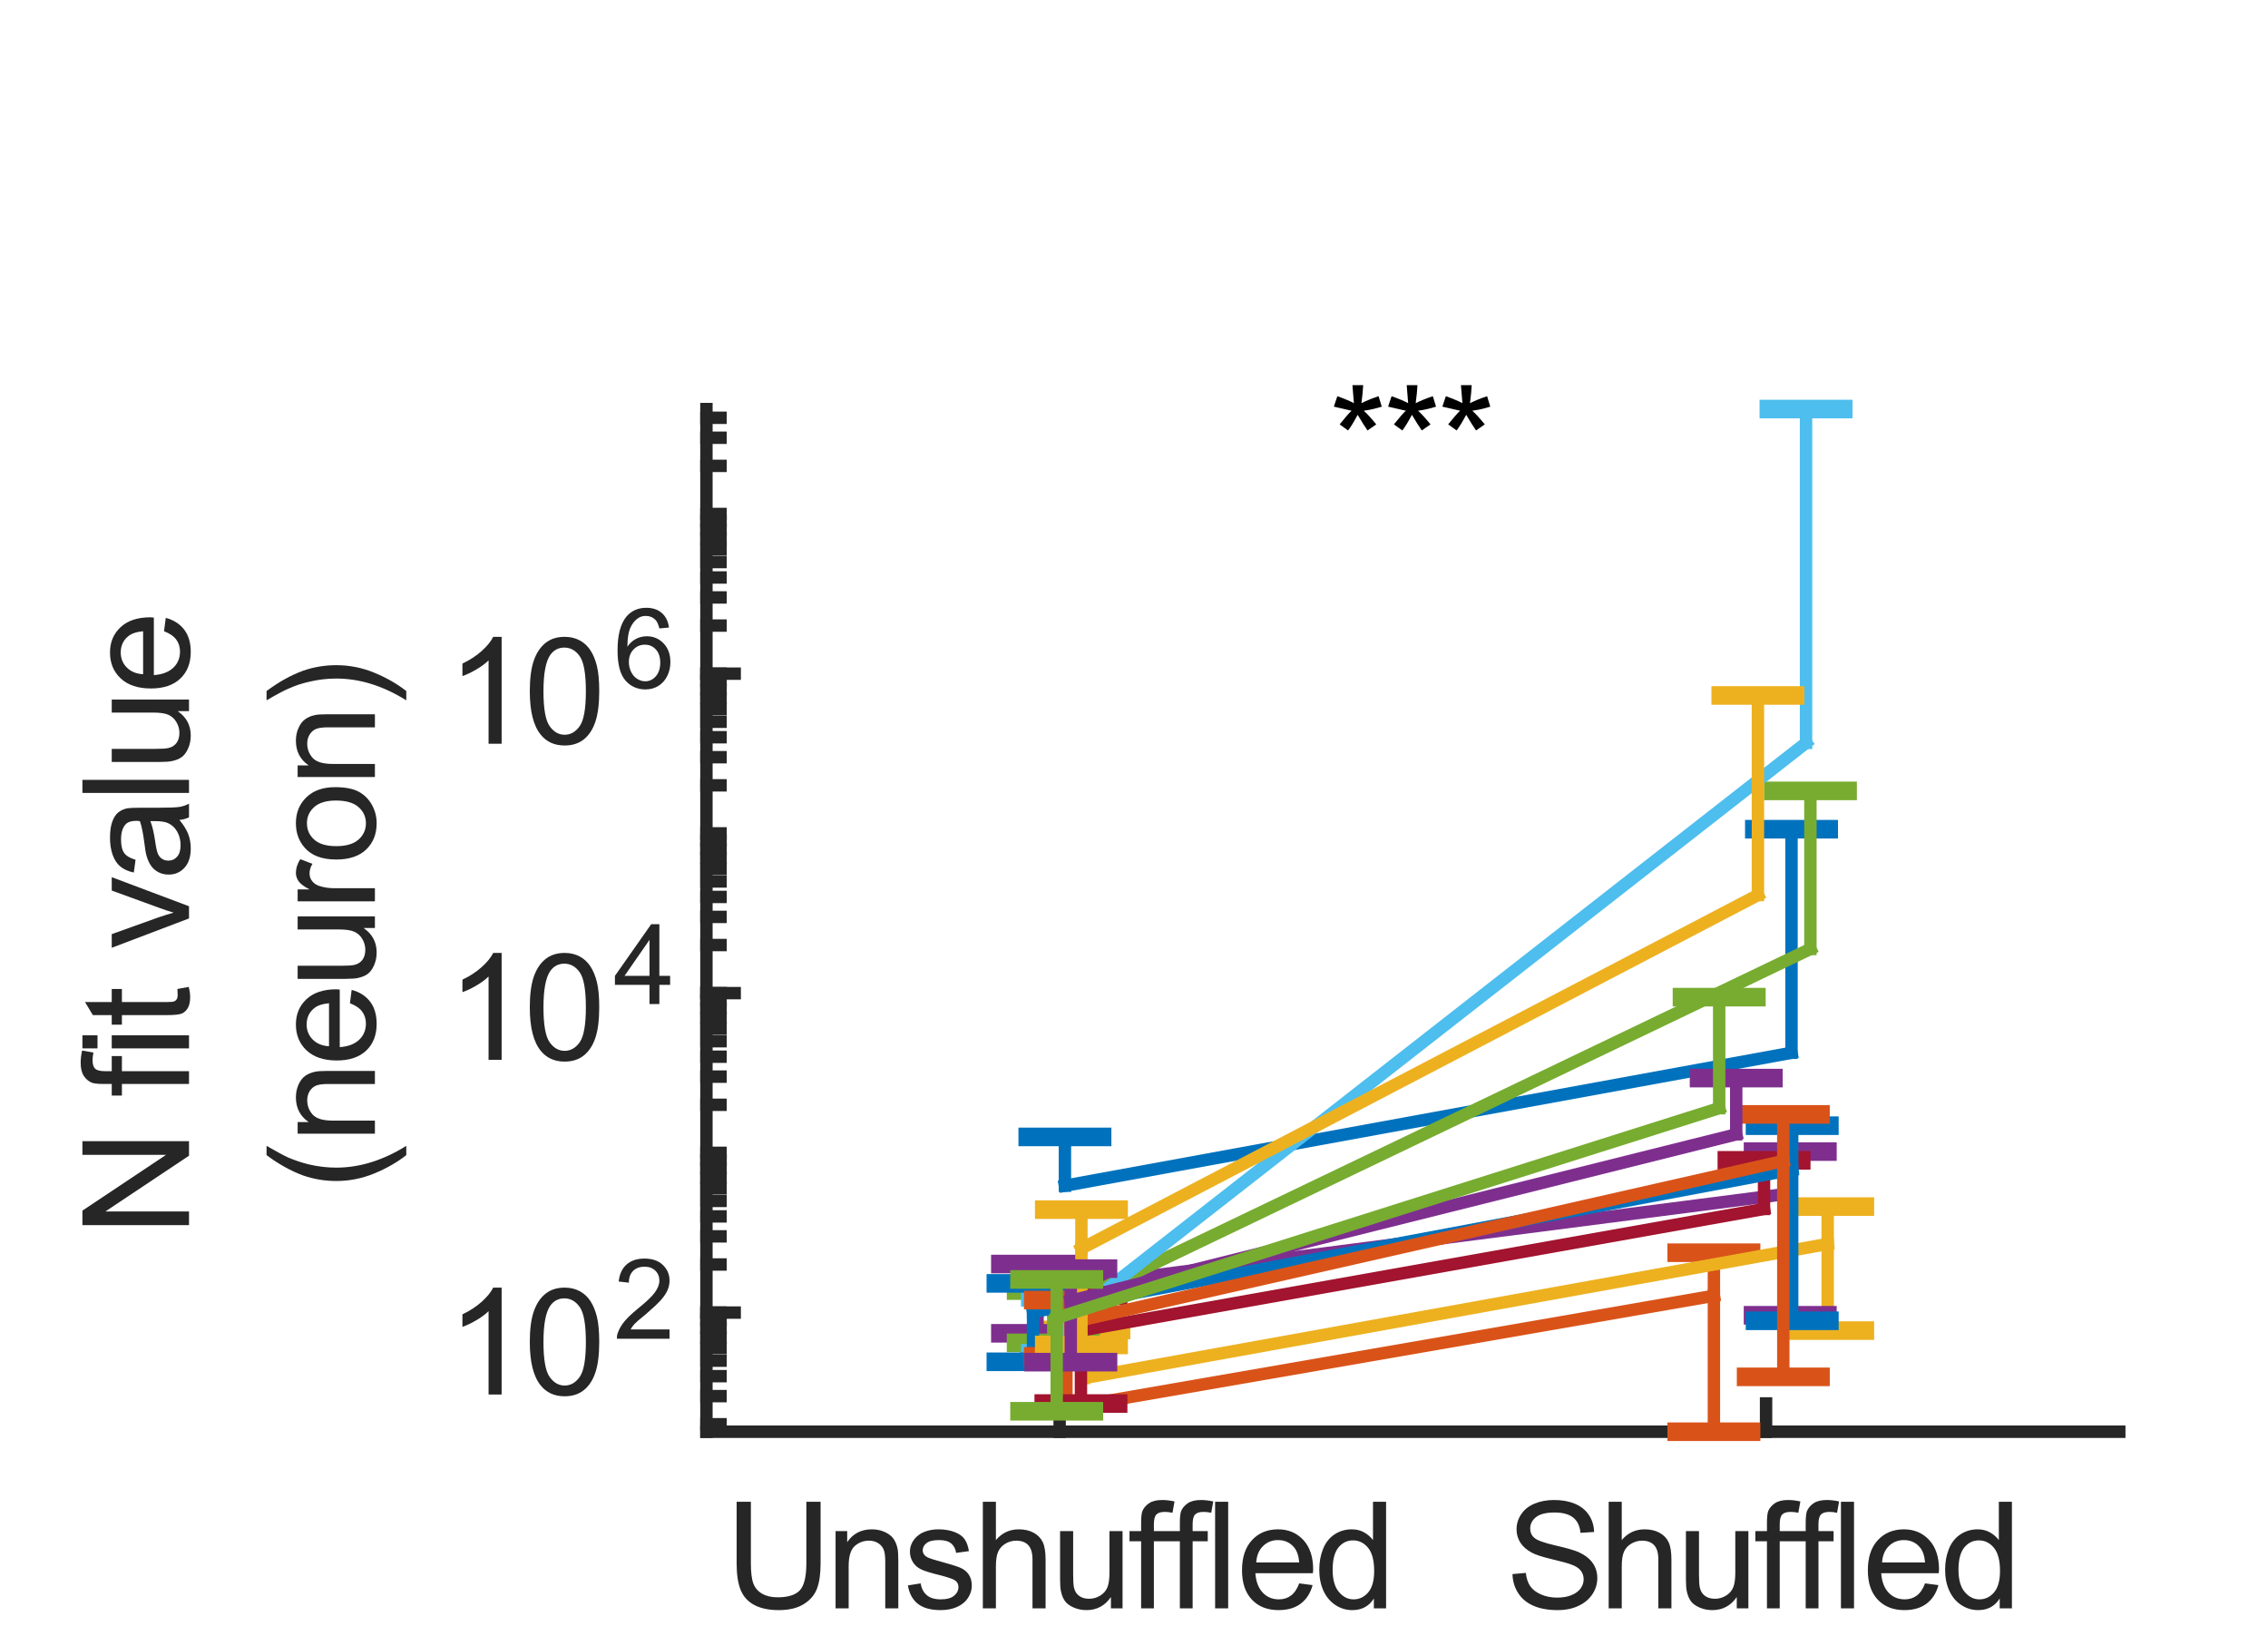 <?xml version="1.0"?>
<!DOCTYPE svg PUBLIC '-//W3C//DTD SVG 1.0//EN'
          'http://www.w3.org/TR/2001/REC-SVG-20010904/DTD/svg10.dtd'>
<svg xmlns:xlink="http://www.w3.org/1999/xlink" style="fill-opacity:1; color-rendering:auto; color-interpolation:auto; text-rendering:auto; stroke:black; stroke-linecap:square; stroke-miterlimit:10; shape-rendering:auto; stroke-opacity:1; fill:black; stroke-dasharray:none; font-weight:normal; stroke-width:1; font-family:'Dialog'; font-style:normal; stroke-linejoin:miter; font-size:12px; stroke-dashoffset:0; image-rendering:auto;" width="122" height="88" xmlns="http://www.w3.org/2000/svg"
><rect width="100%" height="100%" fill="#333333" stroke="none"/><!--Generated by the Batik Graphics2D SVG Generator--><defs id="genericDefs"
  /><g
  ><defs id="defs1"
    ><clipPath clipPathUnits="userSpaceOnUse" id="clipPath1"
      ><path d="M0 0 L122 0 L122 88 L0 88 L0 0 Z"
      /></clipPath
    ></defs
    ><g style="fill:white; stroke:white;"
    ><rect x="0" y="0" width="122" style="clip-path:url(#clipPath1); stroke:none;" height="88"
    /></g
    ><g style="fill:white; text-rendering:optimizeSpeed; color-rendering:optimizeSpeed; image-rendering:optimizeSpeed; shape-rendering:crispEdges; stroke:white; color-interpolation:sRGB;"
    ><rect x="0" width="122" height="88" y="0" style="stroke:none;"
      /><path style="stroke:none;" d="M38 77 L114 77 L114 22 L38 22 Z"
    /></g
    ><g style="fill:rgb(38,38,38); text-rendering:geometricPrecision; image-rendering:optimizeQuality; color-rendering:optimizeQuality; stroke-linejoin:round; stroke:rgb(38,38,38); color-interpolation:linearRGB; stroke-width:0.667;"
    ><line y2="77" style="fill:none;" x1="38" x2="114" y1="77"
      /><line y2="75.48" style="fill:none;" x1="57" x2="57" y1="77"
      /><line y2="75.48" style="fill:none;" x1="95" x2="95" y1="77"
    /></g
    ><g transform="translate(57,78.5)" style="font-size:7.5px; fill:rgb(38,38,38); text-rendering:geometricPrecision; color-rendering:optimizeQuality; image-rendering:optimizeQuality; stroke:rgb(38,38,38); color-interpolation:linearRGB;"
    ><path style="stroke:none;" d="M-13.625 2.266 L-12.859 2.266 L-12.859 5.578 Q-12.859 6.438 -13.055 6.945 Q-13.25 7.453 -13.766 7.773 Q-14.281 8.094 -15.109 8.094 Q-15.906 8.094 -16.422 7.82 Q-16.938 7.547 -17.156 7.016 Q-17.375 6.484 -17.375 5.578 L-17.375 2.266 L-16.609 2.266 L-16.609 5.578 Q-16.609 6.328 -16.469 6.68 Q-16.328 7.031 -15.992 7.219 Q-15.656 7.406 -15.172 7.406 Q-14.328 7.406 -13.977 7.031 Q-13.625 6.656 -13.625 5.578 L-13.625 2.266 ZM-12.053 8 L-12.053 3.844 L-11.428 3.844 L-11.428 4.438 Q-10.959 3.75 -10.099 3.75 Q-9.724 3.75 -9.412 3.891 Q-9.099 4.031 -8.943 4.25 Q-8.787 4.469 -8.724 4.766 Q-8.678 4.953 -8.678 5.453 L-8.678 8 L-9.381 8 L-9.381 5.469 Q-9.381 5.047 -9.467 4.836 Q-9.553 4.625 -9.763 4.492 Q-9.974 4.359 -10.256 4.359 Q-10.693 4.359 -11.021 4.648 Q-11.349 4.938 -11.349 5.734 L-11.349 8 L-12.053 8 ZM-8.163 6.766 L-7.475 6.656 Q-7.413 7.062 -7.147 7.289 Q-6.881 7.516 -6.397 7.516 Q-5.913 7.516 -5.678 7.32 Q-5.444 7.125 -5.444 6.859 Q-5.444 6.609 -5.647 6.484 Q-5.788 6.391 -6.366 6.234 Q-7.147 6.047 -7.444 5.906 Q-7.741 5.766 -7.897 5.508 Q-8.053 5.25 -8.053 4.953 Q-8.053 4.672 -7.92 4.438 Q-7.788 4.203 -7.569 4.047 Q-7.413 3.922 -7.131 3.836 Q-6.85 3.75 -6.522 3.75 Q-6.038 3.75 -5.663 3.891 Q-5.288 4.031 -5.116 4.273 Q-4.944 4.516 -4.881 4.922 L-5.569 5.016 Q-5.616 4.688 -5.835 4.508 Q-6.053 4.328 -6.475 4.328 Q-6.96 4.328 -7.163 4.492 Q-7.366 4.656 -7.366 4.875 Q-7.366 5 -7.288 5.109 Q-7.194 5.234 -7.006 5.297 Q-6.913 5.344 -6.397 5.484 Q-5.647 5.688 -5.35 5.812 Q-5.053 5.938 -4.889 6.18 Q-4.725 6.422 -4.725 6.781 Q-4.725 7.125 -4.928 7.438 Q-5.131 7.75 -5.514 7.922 Q-5.897 8.094 -6.397 8.094 Q-7.194 8.094 -7.623 7.758 Q-8.053 7.422 -8.163 6.766 ZM-4.131 8 L-4.131 2.266 L-3.428 2.266 L-3.428 4.328 Q-2.944 3.75 -2.194 3.75 Q-1.725 3.75 -1.389 3.938 Q-1.053 4.125 -0.905 4.445 Q-0.756 4.766 -0.756 5.375 L-0.756 8 L-1.46 8 L-1.46 5.375 Q-1.46 4.844 -1.686 4.602 Q-1.913 4.359 -2.334 4.359 Q-2.647 4.359 -2.92 4.523 Q-3.194 4.688 -3.311 4.961 Q-3.428 5.234 -3.428 5.734 L-3.428 8 L-4.131 8 ZM2.759 8 L2.759 7.391 Q2.274 8.094 1.446 8.094 Q1.071 8.094 0.751 7.953 Q0.43 7.812 0.282 7.602 Q0.134 7.391 0.071 7.078 Q0.024 6.875 0.024 6.422 L0.024 3.844 L0.727 3.844 L0.727 6.156 Q0.727 6.703 0.774 6.891 Q0.837 7.172 1.048 7.328 Q1.258 7.484 1.587 7.484 Q1.899 7.484 2.173 7.32 Q2.446 7.156 2.563 6.883 Q2.68 6.609 2.68 6.078 L2.68 3.844 L3.384 3.844 L3.384 8 L2.759 8 ZM4.383 8 L4.383 4.391 L3.758 4.391 L3.758 3.844 L4.383 3.844 L4.383 3.406 Q4.383 2.984 4.445 2.781 Q4.555 2.516 4.812 2.344 Q5.07 2.172 5.523 2.172 Q5.82 2.172 6.18 2.25 L6.07 2.859 Q5.852 2.812 5.664 2.812 Q5.336 2.812 5.203 2.953 Q5.07 3.094 5.07 3.469 L5.07 3.844 L5.883 3.844 L5.883 4.391 L5.07 4.391 L5.07 8 L4.383 8 ZM6.467 8 L6.467 4.391 L5.842 4.391 L5.842 3.844 L6.467 3.844 L6.467 3.406 Q6.467 2.984 6.529 2.781 Q6.638 2.516 6.896 2.344 Q7.154 2.172 7.607 2.172 Q7.904 2.172 8.263 2.25 L8.154 2.859 Q7.935 2.812 7.748 2.812 Q7.42 2.812 7.287 2.953 Q7.154 3.094 7.154 3.469 L7.154 3.844 L7.967 3.844 L7.967 4.391 L7.154 4.391 L7.154 8 L6.467 8 ZM8.363 8 L8.363 2.266 L9.066 2.266 L9.066 8 L8.363 8 ZM12.888 6.656 L13.607 6.75 Q13.435 7.391 12.974 7.742 Q12.513 8.094 11.779 8.094 Q10.873 8.094 10.342 7.531 Q9.81 6.969 9.81 5.953 Q9.81 4.906 10.349 4.328 Q10.888 3.75 11.748 3.75 Q12.576 3.75 13.107 4.32 Q13.638 4.891 13.638 5.922 Q13.638 5.984 13.623 6.109 L10.529 6.109 Q10.576 6.781 10.92 7.148 Q11.263 7.516 11.795 7.516 Q12.17 7.516 12.443 7.312 Q12.717 7.109 12.888 6.656 ZM10.576 5.531 L12.888 5.531 Q12.842 5 12.623 4.734 Q12.295 4.328 11.748 4.328 Q11.263 4.328 10.935 4.656 Q10.607 4.984 10.576 5.531 ZM16.903 8 L16.903 7.469 Q16.513 8.094 15.747 8.094 Q15.247 8.094 14.833 7.82 Q14.419 7.547 14.192 7.055 Q13.966 6.562 13.966 5.922 Q13.966 5.312 14.169 4.805 Q14.372 4.297 14.786 4.023 Q15.2 3.75 15.716 3.75 Q16.091 3.75 16.38 3.914 Q16.669 4.078 16.856 4.328 L16.856 2.266 L17.56 2.266 L17.56 8 L16.903 8 ZM14.685 5.922 Q14.685 6.719 15.021 7.117 Q15.356 7.516 15.81 7.516 Q16.278 7.516 16.599 7.141 Q16.919 6.766 16.919 5.984 Q16.919 5.141 16.591 4.742 Q16.263 4.344 15.778 4.344 Q15.31 4.344 14.997 4.727 Q14.685 5.109 14.685 5.922 Z"
    /></g
    ><g transform="translate(95,78.5)" style="font-size:7.5px; fill:rgb(38,38,38); text-rendering:geometricPrecision; color-rendering:optimizeQuality; image-rendering:optimizeQuality; stroke:rgb(38,38,38); color-interpolation:linearRGB;"
    ><path style="stroke:none;" d="M-13.641 6.156 L-12.922 6.094 Q-12.875 6.531 -12.688 6.805 Q-12.5 7.078 -12.109 7.25 Q-11.719 7.422 -11.234 7.422 Q-10.797 7.422 -10.469 7.289 Q-10.141 7.156 -9.977 6.93 Q-9.812 6.703 -9.812 6.438 Q-9.812 6.172 -9.969 5.969 Q-10.125 5.766 -10.484 5.641 Q-10.719 5.547 -11.508 5.359 Q-12.297 5.172 -12.609 5 Q-13.016 4.781 -13.219 4.461 Q-13.422 4.141 -13.422 3.75 Q-13.422 3.312 -13.172 2.938 Q-12.922 2.562 -12.453 2.367 Q-11.984 2.172 -11.406 2.172 Q-10.766 2.172 -10.281 2.375 Q-9.797 2.578 -9.531 2.977 Q-9.266 3.375 -9.25 3.891 L-9.984 3.938 Q-10.031 3.391 -10.375 3.117 Q-10.719 2.844 -11.375 2.844 Q-12.062 2.844 -12.375 3.094 Q-12.688 3.344 -12.688 3.703 Q-12.688 4.016 -12.469 4.203 Q-12.25 4.406 -11.328 4.617 Q-10.406 4.828 -10.062 4.984 Q-9.562 5.219 -9.32 5.57 Q-9.078 5.922 -9.078 6.375 Q-9.078 6.844 -9.344 7.242 Q-9.609 7.641 -10.094 7.867 Q-10.578 8.094 -11.203 8.094 Q-11.969 8.094 -12.5 7.867 Q-13.031 7.641 -13.328 7.188 Q-13.625 6.734 -13.641 6.156 ZM-8.466 8 L-8.466 2.266 L-7.763 2.266 L-7.763 4.328 Q-7.279 3.75 -6.529 3.75 Q-6.06 3.75 -5.724 3.938 Q-5.388 4.125 -5.24 4.445 Q-5.091 4.766 -5.091 5.375 L-5.091 8 L-5.794 8 L-5.794 5.375 Q-5.794 4.844 -6.021 4.602 Q-6.248 4.359 -6.669 4.359 Q-6.982 4.359 -7.255 4.523 Q-7.529 4.688 -7.646 4.961 Q-7.763 5.234 -7.763 5.734 L-7.763 8 L-8.466 8 ZM-1.576 8 L-1.576 7.391 Q-2.061 8.094 -2.889 8.094 Q-3.264 8.094 -3.584 7.953 Q-3.905 7.812 -4.053 7.602 Q-4.201 7.391 -4.264 7.078 Q-4.311 6.875 -4.311 6.422 L-4.311 3.844 L-3.608 3.844 L-3.608 6.156 Q-3.608 6.703 -3.561 6.891 Q-3.498 7.172 -3.287 7.328 Q-3.076 7.484 -2.748 7.484 Q-2.436 7.484 -2.162 7.32 Q-1.889 7.156 -1.772 6.883 Q-1.655 6.609 -1.655 6.078 L-1.655 3.844 L-0.951 3.844 L-0.951 8 L-1.576 8 ZM0.048 8 L0.048 4.391 L-0.577 4.391 L-0.577 3.844 L0.048 3.844 L0.048 3.406 Q0.048 2.984 0.11 2.781 Q0.22 2.516 0.477 2.344 Q0.735 2.172 1.188 2.172 Q1.485 2.172 1.845 2.25 L1.735 2.859 Q1.517 2.812 1.329 2.812 Q1.001 2.812 0.868 2.953 Q0.735 3.094 0.735 3.469 L0.735 3.844 L1.548 3.844 L1.548 4.391 L0.735 4.391 L0.735 8 L0.048 8 ZM2.132 8 L2.132 4.391 L1.507 4.391 L1.507 3.844 L2.132 3.844 L2.132 3.406 Q2.132 2.984 2.194 2.781 Q2.304 2.516 2.561 2.344 Q2.819 2.172 3.272 2.172 Q3.569 2.172 3.929 2.25 L3.819 2.859 Q3.6 2.812 3.413 2.812 Q3.085 2.812 2.952 2.953 Q2.819 3.094 2.819 3.469 L2.819 3.844 L3.632 3.844 L3.632 4.391 L2.819 4.391 L2.819 8 L2.132 8 ZM4.028 8 L4.028 2.266 L4.731 2.266 L4.731 8 L4.028 8 ZM8.553 6.656 L9.272 6.75 Q9.1 7.391 8.639 7.742 Q8.178 8.094 7.444 8.094 Q6.538 8.094 6.007 7.531 Q5.475 6.969 5.475 5.953 Q5.475 4.906 6.014 4.328 Q6.553 3.75 7.413 3.75 Q8.241 3.75 8.772 4.32 Q9.303 4.891 9.303 5.922 Q9.303 5.984 9.288 6.109 L6.194 6.109 Q6.241 6.781 6.585 7.148 Q6.928 7.516 7.46 7.516 Q7.835 7.516 8.108 7.312 Q8.382 7.109 8.553 6.656 ZM6.241 5.531 L8.553 5.531 Q8.507 5 8.288 4.734 Q7.96 4.328 7.413 4.328 Q6.928 4.328 6.6 4.656 Q6.272 4.984 6.241 5.531 ZM12.568 8 L12.568 7.469 Q12.178 8.094 11.412 8.094 Q10.912 8.094 10.498 7.82 Q10.084 7.547 9.857 7.055 Q9.631 6.562 9.631 5.922 Q9.631 5.312 9.834 4.805 Q10.037 4.297 10.451 4.023 Q10.865 3.75 11.381 3.75 Q11.756 3.75 12.045 3.914 Q12.334 4.078 12.521 4.328 L12.521 2.266 L13.225 2.266 L13.225 8 L12.568 8 ZM10.35 5.922 Q10.35 6.719 10.685 7.117 Q11.021 7.516 11.475 7.516 Q11.943 7.516 12.264 7.141 Q12.584 6.766 12.584 5.984 Q12.584 5.141 12.256 4.742 Q11.928 4.344 11.443 4.344 Q10.975 4.344 10.662 4.727 Q10.35 5.109 10.35 5.922 Z"
    /></g
    ><g style="fill:rgb(38,38,38); text-rendering:geometricPrecision; image-rendering:optimizeQuality; color-rendering:optimizeQuality; stroke-linejoin:round; stroke:rgb(38,38,38); color-interpolation:linearRGB; stroke-width:0.667;"
    ><line y2="22" style="fill:none;" x1="38" x2="38" y1="77"
      /><line y2="70.592" style="fill:none;" x1="38" x2="39.52" y1="70.592"
      /><line y2="53.411" style="fill:none;" x1="38" x2="39.52" y1="53.411"
      /><line y2="36.231" style="fill:none;" x1="38" x2="39.52" y1="36.231"
      /><line y2="76.597" style="fill:none;" x1="38" x2="38.76" y1="76.597"
      /><line y2="75.084" style="fill:none;" x1="38" x2="38.76" y1="75.084"
      /><line y2="74.011" style="fill:none;" x1="38" x2="38.76" y1="74.011"
      /><line y2="73.178" style="fill:none;" x1="38" x2="38.76" y1="73.178"
      /><line y2="72.498" style="fill:none;" x1="38" x2="38.76" y1="72.498"
      /><line y2="71.923" style="fill:none;" x1="38" x2="38.76" y1="71.923"
      /><line y2="71.425" style="fill:none;" x1="38" x2="38.76" y1="71.425"
      /><line y2="70.985" style="fill:none;" x1="38" x2="38.76" y1="70.985"
      /><line y2="70.592" style="fill:none;" x1="38" x2="38.76" y1="70.592"
      /><line y2="68.006" style="fill:none;" x1="38" x2="38.76" y1="68.006"
      /><line y2="66.493" style="fill:none;" x1="38" x2="38.76" y1="66.493"
      /><line y2="65.42" style="fill:none;" x1="38" x2="38.76" y1="65.42"
      /><line y2="64.588" style="fill:none;" x1="38" x2="38.76" y1="64.588"
      /><line y2="63.908" style="fill:none;" x1="38" x2="38.76" y1="63.908"
      /><line y2="63.333" style="fill:none;" x1="38" x2="38.76" y1="63.333"
      /><line y2="62.834" style="fill:none;" x1="38" x2="38.76" y1="62.834"
      /><line y2="62.395" style="fill:none;" x1="38" x2="38.76" y1="62.395"
      /><line y2="62.002" style="fill:none;" x1="38" x2="38.76" y1="62.002"
      /><line y2="59.416" style="fill:none;" x1="38" x2="38.76" y1="59.416"
      /><line y2="57.903" style="fill:none;" x1="38" x2="38.76" y1="57.903"
      /><line y2="56.83" style="fill:none;" x1="38" x2="38.76" y1="56.83"
      /><line y2="55.998" style="fill:none;" x1="38" x2="38.76" y1="55.998"
      /><line y2="55.317" style="fill:none;" x1="38" x2="38.76" y1="55.317"
      /><line y2="54.742" style="fill:none;" x1="38" x2="38.76" y1="54.742"
      /><line y2="54.244" style="fill:none;" x1="38" x2="38.76" y1="54.244"
      /><line y2="53.805" style="fill:none;" x1="38" x2="38.76" y1="53.805"
      /><line y2="53.411" style="fill:none;" x1="38" x2="38.76" y1="53.411"
      /><line y2="50.826" style="fill:none;" x1="38" x2="38.76" y1="50.826"
      /><line y2="49.313" style="fill:none;" x1="38" x2="38.76" y1="49.313"
      /><line y2="48.24" style="fill:none;" x1="38" x2="38.76" y1="48.24"
      /><line y2="47.407" style="fill:none;" x1="38" x2="38.76" y1="47.407"
      /><line y2="46.727" style="fill:none;" x1="38" x2="38.76" y1="46.727"
      /><line y2="46.152" style="fill:none;" x1="38" x2="38.76" y1="46.152"
      /><line y2="45.654" style="fill:none;" x1="38" x2="38.76" y1="45.654"
      /><line y2="45.214" style="fill:none;" x1="38" x2="38.76" y1="45.214"
      /><line y2="44.821" style="fill:none;" x1="38" x2="38.76" y1="44.821"
      /><line y2="42.235" style="fill:none;" x1="38" x2="38.76" y1="42.235"
      /><line y2="40.723" style="fill:none;" x1="38" x2="38.76" y1="40.723"
      /><line y2="39.649" style="fill:none;" x1="38" x2="38.76" y1="39.649"
      /><line y2="38.817" style="fill:none;" x1="38" x2="38.76" y1="38.817"
      /><line y2="38.137" style="fill:none;" x1="38" x2="38.76" y1="38.137"
      /><line y2="37.562" style="fill:none;" x1="38" x2="38.76" y1="37.562"
      /><line y2="37.063" style="fill:none;" x1="38" x2="38.76" y1="37.063"
      /><line y2="36.624" style="fill:none;" x1="38" x2="38.76" y1="36.624"
      /><line y2="36.231" style="fill:none;" x1="38" x2="38.76" y1="36.231"
      /><line y2="33.645" style="fill:none;" x1="38" x2="38.76" y1="33.645"
      /><line y2="32.132" style="fill:none;" x1="38" x2="38.76" y1="32.132"
      /><line y2="31.059" style="fill:none;" x1="38" x2="38.76" y1="31.059"
      /><line y2="30.227" style="fill:none;" x1="38" x2="38.76" y1="30.227"
      /><line y2="29.546" style="fill:none;" x1="38" x2="38.76" y1="29.546"
      /><line y2="28.971" style="fill:none;" x1="38" x2="38.76" y1="28.971"
      /><line y2="28.473" style="fill:none;" x1="38" x2="38.76" y1="28.473"
      /><line y2="28.034" style="fill:none;" x1="38" x2="38.76" y1="28.034"
      /><line y2="27.641" style="fill:none;" x1="38" x2="38.76" y1="27.641"
      /><line y2="25.055" style="fill:none;" x1="38" x2="38.76" y1="25.055"
      /><line y2="23.542" style="fill:none;" x1="38" x2="38.76" y1="23.542"
      /><line y2="22.469" style="fill:none;" x1="38" x2="38.76" y1="22.469"
    /></g
    ><g transform="translate(24,75)" style="font-size:7.5px; fill:rgb(38,38,38); text-rendering:geometricPrecision; color-rendering:optimizeQuality; image-rendering:optimizeQuality; stroke:rgb(38,38,38); color-interpolation:linearRGB;"
    ><path style="stroke:none;" d="M2.984 0 L2.281 0 L2.281 -4.484 Q2.031 -4.234 1.617 -3.992 Q1.203 -3.75 0.875 -3.641 L0.875 -4.312 Q1.469 -4.594 1.906 -4.984 Q2.344 -5.375 2.531 -5.75 L2.984 -5.75 L2.984 0 ZM4.499 -2.828 Q4.499 -3.844 4.71 -4.461 Q4.921 -5.078 5.335 -5.414 Q5.749 -5.75 6.374 -5.75 Q6.827 -5.75 7.179 -5.562 Q7.53 -5.375 7.757 -5.031 Q7.984 -4.688 8.109 -4.18 Q8.234 -3.672 8.234 -2.828 Q8.234 -1.812 8.03 -1.195 Q7.827 -0.578 7.413 -0.242 Q6.999 0.094 6.374 0.094 Q5.546 0.094 5.077 -0.5 Q4.499 -1.219 4.499 -2.828 ZM5.234 -2.828 Q5.234 -1.422 5.562 -0.953 Q5.89 -0.484 6.374 -0.484 Q6.859 -0.484 7.187 -0.953 Q7.515 -1.422 7.515 -2.828 Q7.515 -4.234 7.187 -4.703 Q6.859 -5.172 6.359 -5.172 Q5.874 -5.172 5.593 -4.766 Q5.234 -4.234 5.234 -2.828 Z"
    /></g
    ><g transform="translate(33,72)" style="font-size:6px; fill:rgb(38,38,38); text-rendering:geometricPrecision; color-rendering:optimizeQuality; image-rendering:optimizeQuality; stroke:rgb(38,38,38); color-interpolation:linearRGB;"
    ><path style="stroke:none;" d="M3.016 -0.5 L3.016 0 L0.188 0 Q0.172 -0.188 0.25 -0.359 Q0.359 -0.656 0.594 -0.938 Q0.828 -1.219 1.281 -1.594 Q1.984 -2.156 2.227 -2.492 Q2.469 -2.828 2.469 -3.125 Q2.469 -3.453 2.25 -3.664 Q2.031 -3.875 1.672 -3.875 Q1.281 -3.875 1.055 -3.648 Q0.828 -3.422 0.828 -3.016 L0.281 -3.078 Q0.344 -3.672 0.703 -3.992 Q1.062 -4.312 1.672 -4.312 Q2.297 -4.312 2.656 -3.969 Q3.016 -3.625 3.016 -3.125 Q3.016 -2.859 2.906 -2.609 Q2.797 -2.359 2.555 -2.086 Q2.312 -1.812 1.75 -1.328 Q1.266 -0.938 1.133 -0.797 Q1 -0.656 0.922 -0.5 L3.016 -0.5 Z"
    /></g
    ><g transform="translate(24,57)" style="font-size:7.5px; fill:rgb(38,38,38); text-rendering:geometricPrecision; color-rendering:optimizeQuality; image-rendering:optimizeQuality; stroke:rgb(38,38,38); color-interpolation:linearRGB;"
    ><path style="stroke:none;" d="M2.984 0 L2.281 0 L2.281 -4.484 Q2.031 -4.234 1.617 -3.992 Q1.203 -3.75 0.875 -3.641 L0.875 -4.312 Q1.469 -4.594 1.906 -4.984 Q2.344 -5.375 2.531 -5.75 L2.984 -5.75 L2.984 0 ZM4.499 -2.828 Q4.499 -3.844 4.71 -4.461 Q4.921 -5.078 5.335 -5.414 Q5.749 -5.75 6.374 -5.75 Q6.827 -5.75 7.179 -5.562 Q7.53 -5.375 7.757 -5.031 Q7.984 -4.688 8.109 -4.18 Q8.234 -3.672 8.234 -2.828 Q8.234 -1.812 8.03 -1.195 Q7.827 -0.578 7.413 -0.242 Q6.999 0.094 6.374 0.094 Q5.546 0.094 5.077 -0.5 Q4.499 -1.219 4.499 -2.828 ZM5.234 -2.828 Q5.234 -1.422 5.562 -0.953 Q5.89 -0.484 6.374 -0.484 Q6.859 -0.484 7.187 -0.953 Q7.515 -1.422 7.515 -2.828 Q7.515 -4.234 7.187 -4.703 Q6.859 -5.172 6.359 -5.172 Q5.874 -5.172 5.593 -4.766 Q5.234 -4.234 5.234 -2.828 Z"
    /></g
    ><g transform="translate(33,54)" style="font-size:6px; fill:rgb(38,38,38); text-rendering:geometricPrecision; color-rendering:optimizeQuality; image-rendering:optimizeQuality; stroke:rgb(38,38,38); color-interpolation:linearRGB;"
    ><path style="stroke:none;" d="M1.938 0 L1.938 -1.031 L0.078 -1.031 L0.078 -1.516 L2.031 -4.297 L2.469 -4.297 L2.469 -1.516 L3.047 -1.516 L3.047 -1.031 L2.469 -1.031 L2.469 0 L1.938 0 ZM1.938 -1.516 L1.938 -3.453 L0.594 -1.516 L1.938 -1.516 Z"
    /></g
    ><g transform="translate(24,40)" style="font-size:7.5px; fill:rgb(38,38,38); text-rendering:geometricPrecision; color-rendering:optimizeQuality; image-rendering:optimizeQuality; stroke:rgb(38,38,38); color-interpolation:linearRGB;"
    ><path style="stroke:none;" d="M2.984 0 L2.281 0 L2.281 -4.484 Q2.031 -4.234 1.617 -3.992 Q1.203 -3.75 0.875 -3.641 L0.875 -4.312 Q1.469 -4.594 1.906 -4.984 Q2.344 -5.375 2.531 -5.75 L2.984 -5.75 L2.984 0 ZM4.499 -2.828 Q4.499 -3.844 4.71 -4.461 Q4.921 -5.078 5.335 -5.414 Q5.749 -5.75 6.374 -5.75 Q6.827 -5.75 7.179 -5.562 Q7.53 -5.375 7.757 -5.031 Q7.984 -4.688 8.109 -4.18 Q8.234 -3.672 8.234 -2.828 Q8.234 -1.812 8.03 -1.195 Q7.827 -0.578 7.413 -0.242 Q6.999 0.094 6.374 0.094 Q5.546 0.094 5.077 -0.5 Q4.499 -1.219 4.499 -2.828 ZM5.234 -2.828 Q5.234 -1.422 5.562 -0.953 Q5.89 -0.484 6.374 -0.484 Q6.859 -0.484 7.187 -0.953 Q7.515 -1.422 7.515 -2.828 Q7.515 -4.234 7.187 -4.703 Q6.859 -5.172 6.359 -5.172 Q5.874 -5.172 5.593 -4.766 Q5.234 -4.234 5.234 -2.828 Z"
    /></g
    ><g transform="translate(33,37)" style="font-size:6px; fill:rgb(38,38,38); text-rendering:geometricPrecision; color-rendering:optimizeQuality; image-rendering:optimizeQuality; stroke:rgb(38,38,38); color-interpolation:linearRGB;"
    ><path style="stroke:none;" d="M2.984 -3.25 L2.469 -3.203 Q2.391 -3.516 2.266 -3.656 Q2.047 -3.875 1.734 -3.875 Q1.484 -3.875 1.297 -3.734 Q1.047 -3.562 0.898 -3.211 Q0.75 -2.859 0.75 -2.219 Q0.938 -2.5 1.211 -2.641 Q1.484 -2.781 1.797 -2.781 Q2.328 -2.781 2.695 -2.398 Q3.062 -2.016 3.062 -1.391 Q3.062 -0.984 2.891 -0.641 Q2.719 -0.297 2.414 -0.109 Q2.109 0.078 1.719 0.078 Q1.062 0.078 0.641 -0.406 Q0.219 -0.891 0.219 -2.016 Q0.219 -3.25 0.688 -3.828 Q1.094 -4.312 1.766 -4.312 Q2.281 -4.312 2.602 -4.031 Q2.922 -3.75 2.984 -3.25 ZM0.828 -1.391 Q0.828 -1.125 0.945 -0.875 Q1.062 -0.625 1.273 -0.492 Q1.484 -0.359 1.703 -0.359 Q2.047 -0.359 2.281 -0.633 Q2.516 -0.906 2.516 -1.359 Q2.516 -1.812 2.281 -2.07 Q2.047 -2.328 1.688 -2.328 Q1.328 -2.328 1.078 -2.07 Q0.828 -1.812 0.828 -1.391 Z"
    /></g
    ><g transform="translate(22.167,49.5) rotate(-90)" style="font-size:7.5px; fill:rgb(38,38,38); text-rendering:geometricPrecision; color-rendering:optimizeQuality; image-rendering:optimizeQuality; stroke:rgb(38,38,38); color-interpolation:linearRGB;"
    ><path style="stroke:none;" d="M-16.391 -12 L-16.391 -17.734 L-15.609 -17.734 L-12.609 -13.234 L-12.609 -17.734 L-11.875 -17.734 L-11.875 -12 L-12.656 -12 L-15.656 -16.5 L-15.656 -12 L-16.391 -12 ZM-8.797 -12 L-8.797 -15.609 L-9.422 -15.609 L-9.422 -16.156 L-8.797 -16.156 L-8.797 -16.594 Q-8.797 -17.016 -8.734 -17.219 Q-8.625 -17.484 -8.367 -17.656 Q-8.109 -17.828 -7.656 -17.828 Q-7.359 -17.828 -7 -17.75 L-7.109 -17.141 Q-7.328 -17.188 -7.516 -17.188 Q-7.844 -17.188 -7.977 -17.047 Q-8.109 -16.906 -8.109 -16.531 L-8.109 -16.156 L-7.297 -16.156 L-7.297 -15.609 L-8.109 -15.609 L-8.109 -12 L-8.797 -12 ZM-6.885 -16.922 L-6.885 -17.734 L-6.182 -17.734 L-6.182 -16.922 L-6.885 -16.922 ZM-6.885 -12 L-6.885 -16.156 L-6.182 -16.156 L-6.182 -12 L-6.885 -12 ZM-3.688 -12.625 L-3.578 -12.016 Q-3.875 -11.938 -4.109 -11.938 Q-4.5 -11.938 -4.711 -12.062 Q-4.922 -12.188 -5.008 -12.383 Q-5.094 -12.578 -5.094 -13.219 L-5.094 -15.609 L-5.609 -15.609 L-5.609 -16.156 L-5.094 -16.156 L-5.094 -17.172 L-4.391 -17.594 L-4.391 -16.156 L-3.688 -16.156 L-3.688 -15.609 L-4.391 -15.609 L-4.391 -13.172 Q-4.391 -12.875 -4.352 -12.789 Q-4.312 -12.703 -4.234 -12.656 Q-4.156 -12.609 -4 -12.609 Q-3.875 -12.609 -3.688 -12.625 ZM0.105 -12 L-1.473 -16.156 L-0.739 -16.156 L0.152 -13.672 Q0.292 -13.266 0.417 -12.828 Q0.511 -13.156 0.683 -13.625 L1.605 -16.156 L2.324 -16.156 L0.761 -12 L0.105 -12 ZM5.402 -12.516 Q5.011 -12.188 4.652 -12.047 Q4.293 -11.906 3.871 -11.906 Q3.199 -11.906 2.832 -12.242 Q2.464 -12.578 2.464 -13.094 Q2.464 -13.406 2.597 -13.656 Q2.73 -13.906 2.957 -14.055 Q3.183 -14.203 3.464 -14.281 Q3.667 -14.344 4.089 -14.391 Q4.949 -14.5 5.339 -14.641 Q5.355 -14.781 5.355 -14.812 Q5.355 -15.25 5.152 -15.422 Q4.886 -15.656 4.355 -15.656 Q3.855 -15.656 3.621 -15.484 Q3.386 -15.312 3.261 -14.875 L2.574 -14.969 Q2.667 -15.406 2.886 -15.68 Q3.105 -15.953 3.511 -16.102 Q3.917 -16.25 4.449 -16.25 Q4.98 -16.25 5.316 -16.125 Q5.652 -16 5.808 -15.805 Q5.964 -15.609 6.027 -15.328 Q6.058 -15.141 6.058 -14.672 L6.058 -13.734 Q6.058 -12.766 6.105 -12.5 Q6.152 -12.234 6.277 -12 L5.543 -12 Q5.433 -12.219 5.402 -12.516 ZM5.339 -14.078 Q4.964 -13.922 4.199 -13.812 Q3.761 -13.75 3.582 -13.672 Q3.402 -13.594 3.308 -13.445 Q3.214 -13.297 3.214 -13.109 Q3.214 -12.828 3.425 -12.641 Q3.636 -12.453 4.043 -12.453 Q4.449 -12.453 4.769 -12.633 Q5.089 -12.812 5.23 -13.125 Q5.339 -13.359 5.339 -13.828 L5.339 -14.078 ZM6.854 -12 L6.854 -17.734 L7.557 -17.734 L7.557 -12 L6.854 -12 ZM11.255 -12 L11.255 -12.609 Q10.771 -11.906 9.942 -11.906 Q9.567 -11.906 9.247 -12.047 Q8.927 -12.188 8.778 -12.398 Q8.63 -12.609 8.567 -12.922 Q8.521 -13.125 8.521 -13.578 L8.521 -16.156 L9.224 -16.156 L9.224 -13.844 Q9.224 -13.297 9.271 -13.109 Q9.333 -12.828 9.544 -12.672 Q9.755 -12.516 10.083 -12.516 Q10.396 -12.516 10.669 -12.68 Q10.942 -12.844 11.06 -13.117 Q11.177 -13.391 11.177 -13.922 L11.177 -16.156 L11.88 -16.156 L11.88 -12 L11.255 -12 ZM15.551 -13.344 L16.27 -13.25 Q16.098 -12.609 15.637 -12.258 Q15.176 -11.906 14.442 -11.906 Q13.535 -11.906 13.004 -12.469 Q12.473 -13.031 12.473 -14.047 Q12.473 -15.094 13.012 -15.672 Q13.551 -16.25 14.41 -16.25 Q15.239 -16.25 15.77 -15.68 Q16.301 -15.109 16.301 -14.078 Q16.301 -14.016 16.285 -13.891 L13.192 -13.891 Q13.239 -13.219 13.582 -12.852 Q13.926 -12.484 14.457 -12.484 Q14.832 -12.484 15.106 -12.688 Q15.379 -12.891 15.551 -13.344 ZM13.239 -14.469 L15.551 -14.469 Q15.504 -15 15.285 -15.266 Q14.957 -15.672 14.41 -15.672 Q13.926 -15.672 13.598 -15.344 Q13.27 -15.016 13.239 -14.469 Z"
      /><path style="stroke:none;" d="M-12.625 -0.312 Q-13.203 -1.047 -13.609 -2.031 Q-14.016 -3.016 -14.016 -4.078 Q-14.016 -5 -13.719 -5.859 Q-13.359 -6.844 -12.625 -7.828 L-12.125 -7.828 Q-12.594 -7.016 -12.75 -6.672 Q-12.984 -6.125 -13.125 -5.547 Q-13.297 -4.812 -13.297 -4.078 Q-13.297 -2.188 -12.125 -0.312 L-12.625 -0.312 ZM-11.471 -2 L-11.471 -6.156 L-10.846 -6.156 L-10.846 -5.562 Q-10.377 -6.25 -9.518 -6.25 Q-9.143 -6.25 -8.831 -6.109 Q-8.518 -5.969 -8.362 -5.75 Q-8.206 -5.531 -8.143 -5.234 Q-8.096 -5.047 -8.096 -4.547 L-8.096 -2 L-8.799 -2 L-8.799 -4.531 Q-8.799 -4.953 -8.885 -5.164 Q-8.971 -5.375 -9.182 -5.508 Q-9.393 -5.641 -9.674 -5.641 Q-10.112 -5.641 -10.44 -5.352 Q-10.768 -5.062 -10.768 -4.266 L-10.768 -2 L-11.471 -2 ZM-4.456 -3.344 L-3.737 -3.25 Q-3.909 -2.609 -4.37 -2.258 Q-4.831 -1.906 -5.566 -1.906 Q-6.472 -1.906 -7.003 -2.469 Q-7.534 -3.031 -7.534 -4.047 Q-7.534 -5.094 -6.995 -5.672 Q-6.456 -6.25 -5.597 -6.25 Q-4.769 -6.25 -4.237 -5.68 Q-3.706 -5.109 -3.706 -4.078 Q-3.706 -4.016 -3.722 -3.891 L-6.816 -3.891 Q-6.769 -3.219 -6.425 -2.852 Q-6.081 -2.484 -5.55 -2.484 Q-5.175 -2.484 -4.902 -2.688 Q-4.628 -2.891 -4.456 -3.344 ZM-6.769 -4.469 L-4.456 -4.469 Q-4.503 -5 -4.722 -5.266 Q-5.05 -5.672 -5.597 -5.672 Q-6.081 -5.672 -6.409 -5.344 Q-6.737 -5.016 -6.769 -4.469 ZM-0.41 -2 L-0.41 -2.609 Q-0.894 -1.906 -1.723 -1.906 Q-2.098 -1.906 -2.418 -2.047 Q-2.738 -2.188 -2.887 -2.398 Q-3.035 -2.609 -3.098 -2.922 Q-3.144 -3.125 -3.144 -3.578 L-3.144 -6.156 L-2.441 -6.156 L-2.441 -3.844 Q-2.441 -3.297 -2.394 -3.109 Q-2.332 -2.828 -2.121 -2.672 Q-1.91 -2.516 -1.582 -2.516 Q-1.27 -2.516 -0.996 -2.68 Q-0.723 -2.844 -0.606 -3.117 Q-0.488 -3.391 -0.488 -3.922 L-0.488 -6.156 L0.215 -6.156 L0.215 -2 L-0.41 -2 ZM1.027 -2 L1.027 -6.156 L1.667 -6.156 L1.667 -5.516 Q1.902 -5.969 2.112 -6.109 Q2.324 -6.25 2.558 -6.25 Q2.917 -6.25 3.292 -6.016 L3.042 -5.359 Q2.792 -5.516 2.527 -5.516 Q2.292 -5.516 2.112 -5.375 Q1.933 -5.234 1.855 -5 Q1.73 -4.625 1.73 -4.172 L1.73 -2 L1.027 -2 ZM3.274 -4.078 Q3.274 -5.234 3.915 -5.781 Q4.446 -6.25 5.227 -6.25 Q6.071 -6.25 6.618 -5.688 Q7.165 -5.125 7.165 -4.141 Q7.165 -3.328 6.923 -2.875 Q6.68 -2.422 6.22 -2.164 Q5.758 -1.906 5.227 -1.906 Q4.352 -1.906 3.813 -2.469 Q3.274 -3.031 3.274 -4.078 ZM3.993 -4.078 Q3.993 -3.281 4.345 -2.883 Q4.696 -2.484 5.227 -2.484 Q5.743 -2.484 6.095 -2.883 Q6.446 -3.281 6.446 -4.094 Q6.446 -4.875 6.095 -5.266 Q5.743 -5.656 5.227 -5.656 Q4.696 -5.656 4.345 -5.266 Q3.993 -4.875 3.993 -4.078 ZM7.711 -2 L7.711 -6.156 L8.336 -6.156 L8.336 -5.562 Q8.805 -6.25 9.664 -6.25 Q10.039 -6.25 10.352 -6.109 Q10.664 -5.969 10.82 -5.75 Q10.977 -5.531 11.039 -5.234 Q11.086 -5.047 11.086 -4.547 L11.086 -2 L10.383 -2 L10.383 -4.531 Q10.383 -4.953 10.297 -5.164 Q10.211 -5.375 10 -5.508 Q9.789 -5.641 9.508 -5.641 Q9.07 -5.641 8.742 -5.352 Q8.414 -5.062 8.414 -4.266 L8.414 -2 L7.711 -2 ZM12.335 -0.312 L11.835 -0.312 Q13.007 -2.188 13.007 -4.078 Q13.007 -4.812 12.835 -5.531 Q12.71 -6.109 12.46 -6.656 Q12.32 -7 11.835 -7.828 L12.335 -7.828 Q13.07 -6.844 13.429 -5.859 Q13.726 -5 13.726 -4.078 Q13.726 -3.016 13.32 -2.031 Q12.913 -1.047 12.335 -0.312 Z"
    /></g
    ><g style="stroke-linecap:butt; fill:rgb(0,114,189); text-rendering:geometricPrecision; image-rendering:optimizeQuality; color-rendering:optimizeQuality; stroke-linejoin:round; stroke:rgb(0,114,189); color-interpolation:linearRGB; stroke-width:0.667;"
    ><line y2="61.145" style="fill:none;" x1="57.284" x2="57.284" y1="63.769"
      /><line y2="44.596" style="fill:none;" x1="96.369" x2="96.369" y1="56.62"
      /><line y2="56.62" style="fill:none;" x1="57.284" x2="96.369" y1="63.769"
    /></g
    ><g transform="translate(57.284,61.145)" style="fill:rgb(0,114,189); text-rendering:geometricPrecision; color-rendering:optimizeQuality; image-rendering:optimizeQuality; color-interpolation:linearRGB; stroke:rgb(0,114,189);"
    ><path style="stroke:none;" d="M-2 0 L2 0"
    /></g
    ><g transform="translate(57.284,61.145)" style="stroke-linecap:butt; fill:rgb(0,114,189); text-rendering:geometricPrecision; color-rendering:optimizeQuality; image-rendering:optimizeQuality; color-interpolation:linearRGB; stroke:rgb(0,114,189);"
    ><path style="fill:none;" d="M-2 0 L2 0"
    /></g
    ><g transform="translate(96.369,44.596)" style="fill:rgb(0,114,189); text-rendering:geometricPrecision; color-rendering:optimizeQuality; image-rendering:optimizeQuality; color-interpolation:linearRGB; stroke:rgb(0,114,189);"
    ><path style="stroke:none;" d="M-2 0 L2 0"
    /></g
    ><g transform="translate(96.369,44.596)" style="stroke-linecap:butt; fill:rgb(0,114,189); text-rendering:geometricPrecision; color-rendering:optimizeQuality; image-rendering:optimizeQuality; color-interpolation:linearRGB; stroke:rgb(0,114,189);"
    ><path style="fill:none;" d="M-2 0 L2 0"
    /></g
    ><g style="stroke-linecap:butt; fill:rgb(217,83,25); text-rendering:geometricPrecision; image-rendering:optimizeQuality; color-rendering:optimizeQuality; stroke-linejoin:round; stroke:rgb(217,83,25); color-interpolation:linearRGB; stroke-width:0.667;"
    ><line y2="77" style="fill:none;" x1="92.194" x2="92.194" y1="69.687"
      /><line y2="72.381" style="fill:none;" x1="57.366" x2="57.366" y1="75.728"
      /><line y2="67.373" style="fill:none;" x1="92.194" x2="92.194" y1="69.687"
      /><line y2="69.687" style="fill:none;" x1="57.366" x2="92.194" y1="75.728"
    /></g
    ><g transform="translate(92.194,77)" style="fill:rgb(217,83,25); text-rendering:geometricPrecision; color-rendering:optimizeQuality; image-rendering:optimizeQuality; color-interpolation:linearRGB; stroke:rgb(217,83,25);"
    ><path style="stroke:none;" d="M-2 0 L2 0"
    /></g
    ><g transform="translate(92.194,77)" style="stroke-linecap:butt; fill:rgb(217,83,25); text-rendering:geometricPrecision; color-rendering:optimizeQuality; image-rendering:optimizeQuality; color-interpolation:linearRGB; stroke:rgb(217,83,25);"
    ><path style="fill:none;" d="M-2 0 L2 0"
    /></g
    ><g transform="translate(57.366,72.381)" style="fill:rgb(217,83,25); text-rendering:geometricPrecision; color-rendering:optimizeQuality; image-rendering:optimizeQuality; color-interpolation:linearRGB; stroke:rgb(217,83,25);"
    ><path style="stroke:none;" d="M-2 0 L2 0"
    /></g
    ><g transform="translate(57.366,72.381)" style="stroke-linecap:butt; fill:rgb(217,83,25); text-rendering:geometricPrecision; color-rendering:optimizeQuality; image-rendering:optimizeQuality; color-interpolation:linearRGB; stroke:rgb(217,83,25);"
    ><path style="fill:none;" d="M-2 0 L2 0"
    /></g
    ><g transform="translate(92.194,67.373)" style="fill:rgb(217,83,25); text-rendering:geometricPrecision; color-rendering:optimizeQuality; image-rendering:optimizeQuality; color-interpolation:linearRGB; stroke:rgb(217,83,25);"
    ><path style="stroke:none;" d="M-2 0 L2 0"
    /></g
    ><g transform="translate(92.194,67.373)" style="stroke-linecap:butt; fill:rgb(217,83,25); text-rendering:geometricPrecision; color-rendering:optimizeQuality; image-rendering:optimizeQuality; color-interpolation:linearRGB; stroke:rgb(217,83,25);"
    ><path style="fill:none;" d="M-2 0 L2 0"
    /></g
    ><g style="stroke-linecap:butt; fill:rgb(237,177,32); text-rendering:geometricPrecision; image-rendering:optimizeQuality; color-rendering:optimizeQuality; stroke-linejoin:round; stroke:rgb(237,177,32); color-interpolation:linearRGB; stroke-width:0.667;"
    ><line y2="71.562" style="fill:none;" x1="98.314" x2="98.314" y1="66.9"
      /><line y2="71.526" style="fill:none;" x1="58.303" x2="58.303" y1="74.117"
      /><line y2="64.891" style="fill:none;" x1="98.314" x2="98.314" y1="66.9"
      /><line y2="66.9" style="fill:none;" x1="58.303" x2="98.314" y1="74.117"
    /></g
    ><g transform="translate(98.314,71.562)" style="fill:rgb(237,177,32); text-rendering:geometricPrecision; color-rendering:optimizeQuality; image-rendering:optimizeQuality; color-interpolation:linearRGB; stroke:rgb(237,177,32);"
    ><path style="stroke:none;" d="M-2 0 L2 0"
    /></g
    ><g transform="translate(98.314,71.562)" style="stroke-linecap:butt; fill:rgb(237,177,32); text-rendering:geometricPrecision; color-rendering:optimizeQuality; image-rendering:optimizeQuality; color-interpolation:linearRGB; stroke:rgb(237,177,32);"
    ><path style="fill:none;" d="M-2 0 L2 0"
    /></g
    ><g transform="translate(58.303,71.526)" style="fill:rgb(237,177,32); text-rendering:geometricPrecision; color-rendering:optimizeQuality; image-rendering:optimizeQuality; color-interpolation:linearRGB; stroke:rgb(237,177,32);"
    ><path style="stroke:none;" d="M-2 0 L2 0"
    /></g
    ><g transform="translate(58.303,71.526)" style="stroke-linecap:butt; fill:rgb(237,177,32); text-rendering:geometricPrecision; color-rendering:optimizeQuality; image-rendering:optimizeQuality; color-interpolation:linearRGB; stroke:rgb(237,177,32);"
    ><path style="fill:none;" d="M-2 0 L2 0"
    /></g
    ><g transform="translate(98.314,64.891)" style="fill:rgb(237,177,32); text-rendering:geometricPrecision; color-rendering:optimizeQuality; image-rendering:optimizeQuality; color-interpolation:linearRGB; stroke:rgb(237,177,32);"
    ><path style="stroke:none;" d="M-2 0 L2 0"
    /></g
    ><g transform="translate(98.314,64.891)" style="stroke-linecap:butt; fill:rgb(237,177,32); text-rendering:geometricPrecision; color-rendering:optimizeQuality; image-rendering:optimizeQuality; color-interpolation:linearRGB; stroke:rgb(237,177,32);"
    ><path style="fill:none;" d="M-2 0 L2 0"
    /></g
    ><g style="stroke-linecap:butt; fill:rgb(126,47,142); text-rendering:geometricPrecision; image-rendering:optimizeQuality; color-rendering:optimizeQuality; stroke-linejoin:round; stroke:rgb(126,47,142); color-interpolation:linearRGB; stroke-width:0.667;"
    ><line y2="71.707" style="fill:none;" x1="55.812" x2="55.812" y1="69.397"
      /><line y2="70.737" style="fill:none;" x1="96.3" x2="96.3" y1="64.183"
      /><line y2="67.981" style="fill:none;" x1="55.812" x2="55.812" y1="69.397"
      /><line y2="61.934" style="fill:none;" x1="96.3" x2="96.3" y1="64.183"
      /><line y2="64.183" style="fill:none;" x1="55.812" x2="96.3" y1="69.397"
    /></g
    ><g transform="translate(55.812,71.707)" style="fill:rgb(126,47,142); text-rendering:geometricPrecision; color-rendering:optimizeQuality; image-rendering:optimizeQuality; color-interpolation:linearRGB; stroke:rgb(126,47,142);"
    ><path style="stroke:none;" d="M-2 0 L2 0"
    /></g
    ><g transform="translate(55.812,71.707)" style="stroke-linecap:butt; fill:rgb(126,47,142); text-rendering:geometricPrecision; color-rendering:optimizeQuality; image-rendering:optimizeQuality; color-interpolation:linearRGB; stroke:rgb(126,47,142);"
    ><path style="fill:none;" d="M-2 0 L2 0"
    /></g
    ><g transform="translate(96.3,70.737)" style="fill:rgb(126,47,142); text-rendering:geometricPrecision; color-rendering:optimizeQuality; image-rendering:optimizeQuality; color-interpolation:linearRGB; stroke:rgb(126,47,142);"
    ><path style="stroke:none;" d="M-2 0 L2 0"
    /></g
    ><g transform="translate(96.3,70.737)" style="stroke-linecap:butt; fill:rgb(126,47,142); text-rendering:geometricPrecision; color-rendering:optimizeQuality; image-rendering:optimizeQuality; color-interpolation:linearRGB; stroke:rgb(126,47,142);"
    ><path style="fill:none;" d="M-2 0 L2 0"
    /></g
    ><g transform="translate(55.812,67.981)" style="fill:rgb(126,47,142); text-rendering:geometricPrecision; color-rendering:optimizeQuality; image-rendering:optimizeQuality; color-interpolation:linearRGB; stroke:rgb(126,47,142);"
    ><path style="stroke:none;" d="M-2 0 L2 0"
    /></g
    ><g transform="translate(55.812,67.981)" style="stroke-linecap:butt; fill:rgb(126,47,142); text-rendering:geometricPrecision; color-rendering:optimizeQuality; image-rendering:optimizeQuality; color-interpolation:linearRGB; stroke:rgb(126,47,142);"
    ><path style="fill:none;" d="M-2 0 L2 0"
    /></g
    ><g transform="translate(96.3,61.934)" style="fill:rgb(126,47,142); text-rendering:geometricPrecision; color-rendering:optimizeQuality; image-rendering:optimizeQuality; color-interpolation:linearRGB; stroke:rgb(126,47,142);"
    ><path style="stroke:none;" d="M-2 0 L2 0"
    /></g
    ><g transform="translate(96.3,61.934)" style="stroke-linecap:butt; fill:rgb(126,47,142); text-rendering:geometricPrecision; color-rendering:optimizeQuality; image-rendering:optimizeQuality; color-interpolation:linearRGB; stroke:rgb(126,47,142);"
    ><path style="fill:none;" d="M-2 0 L2 0"
    /></g
    ><g style="stroke-linecap:butt; fill:rgb(119,172,48); text-rendering:geometricPrecision; image-rendering:optimizeQuality; color-rendering:optimizeQuality; stroke-linejoin:round; stroke:rgb(119,172,48); color-interpolation:linearRGB; stroke-width:0.667;"
    ><line y2="72.221" style="fill:none;" x1="56.657" x2="56.657" y1="70.557"
      /><line y2="69.41" style="fill:none;" x1="56.657" x2="56.657" y1="70.557"
      /><line y2="42.535" style="fill:none;" x1="97.385" x2="97.385" y1="51.035"
      /><line y2="51.035" style="fill:none;" x1="56.657" x2="97.385" y1="70.557"
    /></g
    ><g transform="translate(56.657,72.221)" style="fill:rgb(119,172,48); text-rendering:geometricPrecision; color-rendering:optimizeQuality; image-rendering:optimizeQuality; color-interpolation:linearRGB; stroke:rgb(119,172,48);"
    ><path style="stroke:none;" d="M-2 0 L2 0"
    /></g
    ><g transform="translate(56.657,72.221)" style="stroke-linecap:butt; fill:rgb(119,172,48); text-rendering:geometricPrecision; color-rendering:optimizeQuality; image-rendering:optimizeQuality; color-interpolation:linearRGB; stroke:rgb(119,172,48);"
    ><path style="fill:none;" d="M-2 0 L2 0"
    /></g
    ><g transform="translate(56.657,69.41)" style="fill:rgb(119,172,48); text-rendering:geometricPrecision; color-rendering:optimizeQuality; image-rendering:optimizeQuality; color-interpolation:linearRGB; stroke:rgb(119,172,48);"
    ><path style="stroke:none;" d="M-2 0 L2 0"
    /></g
    ><g transform="translate(56.657,69.41)" style="stroke-linecap:butt; fill:rgb(119,172,48); text-rendering:geometricPrecision; color-rendering:optimizeQuality; image-rendering:optimizeQuality; color-interpolation:linearRGB; stroke:rgb(119,172,48);"
    ><path style="fill:none;" d="M-2 0 L2 0"
    /></g
    ><g transform="translate(97.385,42.535)" style="fill:rgb(119,172,48); text-rendering:geometricPrecision; color-rendering:optimizeQuality; image-rendering:optimizeQuality; color-interpolation:linearRGB; stroke:rgb(119,172,48);"
    ><path style="stroke:none;" d="M-2 0 L2 0"
    /></g
    ><g transform="translate(97.385,42.535)" style="stroke-linecap:butt; fill:rgb(119,172,48); text-rendering:geometricPrecision; color-rendering:optimizeQuality; image-rendering:optimizeQuality; color-interpolation:linearRGB; stroke:rgb(119,172,48);"
    ><path style="fill:none;" d="M-2 0 L2 0"
    /></g
    ><g style="stroke-linecap:butt; fill:rgb(77,190,238); text-rendering:geometricPrecision; image-rendering:optimizeQuality; color-rendering:optimizeQuality; stroke-linejoin:round; stroke:rgb(77,190,238); color-interpolation:linearRGB; stroke-width:0.667;"
    ><line y2="72.781" style="fill:none;" x1="57.422" x2="57.422" y1="70.984"
      /><line y2="69.776" style="fill:none;" x1="57.422" x2="57.422" y1="70.984"
      /><line y2="22" style="fill:none;" x1="97.15" x2="97.15" y1="39.954"
      /><line y2="39.954" style="fill:none;" x1="57.422" x2="97.15" y1="70.984"
    /></g
    ><g transform="translate(57.422,72.781)" style="fill:rgb(77,190,238); text-rendering:geometricPrecision; color-rendering:optimizeQuality; image-rendering:optimizeQuality; color-interpolation:linearRGB; stroke:rgb(77,190,238);"
    ><path style="stroke:none;" d="M-2 0 L2 0"
    /></g
    ><g transform="translate(57.422,72.781)" style="stroke-linecap:butt; fill:rgb(77,190,238); text-rendering:geometricPrecision; color-rendering:optimizeQuality; image-rendering:optimizeQuality; color-interpolation:linearRGB; stroke:rgb(77,190,238);"
    ><path style="fill:none;" d="M-2 0 L2 0"
    /></g
    ><g transform="translate(57.422,69.776)" style="fill:rgb(77,190,238); text-rendering:geometricPrecision; color-rendering:optimizeQuality; image-rendering:optimizeQuality; color-interpolation:linearRGB; stroke:rgb(77,190,238);"
    ><path style="stroke:none;" d="M-2 0 L2 0"
    /></g
    ><g transform="translate(57.422,69.776)" style="stroke-linecap:butt; fill:rgb(77,190,238); text-rendering:geometricPrecision; color-rendering:optimizeQuality; image-rendering:optimizeQuality; color-interpolation:linearRGB; stroke:rgb(77,190,238);"
    ><path style="fill:none;" d="M-2 0 L2 0"
    /></g
    ><g transform="translate(97.15,22)" style="fill:rgb(77,190,238); text-rendering:geometricPrecision; color-rendering:optimizeQuality; image-rendering:optimizeQuality; color-interpolation:linearRGB; stroke:rgb(77,190,238);"
    ><path style="stroke:none;" d="M-2 0 L2 0"
    /></g
    ><g transform="translate(97.15,22)" style="stroke-linecap:butt; fill:rgb(77,190,238); text-rendering:geometricPrecision; color-rendering:optimizeQuality; image-rendering:optimizeQuality; color-interpolation:linearRGB; stroke:rgb(77,190,238);"
    ><path style="fill:none;" d="M-2 0 L2 0"
    /></g
    ><g style="stroke-linecap:butt; fill:rgb(162,20,47); text-rendering:geometricPrecision; image-rendering:optimizeQuality; color-rendering:optimizeQuality; stroke-linejoin:round; stroke:rgb(162,20,47); color-interpolation:linearRGB; stroke-width:0.667;"
    ><line y2="75.484" style="fill:none;" x1="58.146" x2="58.146" y1="71.556"
      /><line y2="69.686" style="fill:none;" x1="58.146" x2="58.146" y1="71.556"
      /><line y2="62.404" style="fill:none;" x1="94.891" x2="94.891" y1="65.019"
      /><line y2="65.019" style="fill:none;" x1="58.146" x2="94.891" y1="71.556"
    /></g
    ><g transform="translate(58.146,75.484)" style="fill:rgb(162,20,47); text-rendering:geometricPrecision; color-rendering:optimizeQuality; image-rendering:optimizeQuality; color-interpolation:linearRGB; stroke:rgb(162,20,47);"
    ><path style="stroke:none;" d="M-2 0 L2 0"
    /></g
    ><g transform="translate(58.146,75.484)" style="stroke-linecap:butt; fill:rgb(162,20,47); text-rendering:geometricPrecision; color-rendering:optimizeQuality; image-rendering:optimizeQuality; color-interpolation:linearRGB; stroke:rgb(162,20,47);"
    ><path style="fill:none;" d="M-2 0 L2 0"
    /></g
    ><g transform="translate(58.146,69.686)" style="fill:rgb(162,20,47); text-rendering:geometricPrecision; color-rendering:optimizeQuality; image-rendering:optimizeQuality; color-interpolation:linearRGB; stroke:rgb(162,20,47);"
    ><path style="stroke:none;" d="M-2 0 L2 0"
    /></g
    ><g transform="translate(58.146,69.686)" style="stroke-linecap:butt; fill:rgb(162,20,47); text-rendering:geometricPrecision; color-rendering:optimizeQuality; image-rendering:optimizeQuality; color-interpolation:linearRGB; stroke:rgb(162,20,47);"
    ><path style="fill:none;" d="M-2 0 L2 0"
    /></g
    ><g transform="translate(94.891,62.404)" style="fill:rgb(162,20,47); text-rendering:geometricPrecision; color-rendering:optimizeQuality; image-rendering:optimizeQuality; color-interpolation:linearRGB; stroke:rgb(162,20,47);"
    ><path style="stroke:none;" d="M-2 0 L2 0"
    /></g
    ><g transform="translate(94.891,62.404)" style="stroke-linecap:butt; fill:rgb(162,20,47); text-rendering:geometricPrecision; color-rendering:optimizeQuality; image-rendering:optimizeQuality; color-interpolation:linearRGB; stroke:rgb(162,20,47);"
    ><path style="fill:none;" d="M-2 0 L2 0"
    /></g
    ><g style="stroke-linecap:butt; fill:rgb(0,114,189); text-rendering:geometricPrecision; image-rendering:optimizeQuality; color-rendering:optimizeQuality; stroke-linejoin:round; stroke:rgb(0,114,189); color-interpolation:linearRGB; stroke-width:0.667;"
    ><line y2="73.239" style="fill:none;" x1="55.569" x2="55.569" y1="70.564"
      /><line y2="71.034" style="fill:none;" x1="96.406" x2="96.406" y1="62.909"
      /><line y2="69.022" style="fill:none;" x1="55.569" x2="55.569" y1="70.564"
      /><line y2="60.541" style="fill:none;" x1="96.406" x2="96.406" y1="62.909"
      /><line y2="62.909" style="fill:none;" x1="55.569" x2="96.406" y1="70.564"
    /></g
    ><g transform="translate(55.569,73.239)" style="fill:rgb(0,114,189); text-rendering:geometricPrecision; color-rendering:optimizeQuality; image-rendering:optimizeQuality; color-interpolation:linearRGB; stroke:rgb(0,114,189);"
    ><path style="stroke:none;" d="M-2 0 L2 0"
    /></g
    ><g transform="translate(55.569,73.239)" style="stroke-linecap:butt; fill:rgb(0,114,189); text-rendering:geometricPrecision; color-rendering:optimizeQuality; image-rendering:optimizeQuality; color-interpolation:linearRGB; stroke:rgb(0,114,189);"
    ><path style="fill:none;" d="M-2 0 L2 0"
    /></g
    ><g transform="translate(96.406,71.034)" style="fill:rgb(0,114,189); text-rendering:geometricPrecision; color-rendering:optimizeQuality; image-rendering:optimizeQuality; color-interpolation:linearRGB; stroke:rgb(0,114,189);"
    ><path style="stroke:none;" d="M-2 0 L2 0"
    /></g
    ><g transform="translate(96.406,71.034)" style="stroke-linecap:butt; fill:rgb(0,114,189); text-rendering:geometricPrecision; color-rendering:optimizeQuality; image-rendering:optimizeQuality; color-interpolation:linearRGB; stroke:rgb(0,114,189);"
    ><path style="fill:none;" d="M-2 0 L2 0"
    /></g
    ><g transform="translate(55.569,69.022)" style="fill:rgb(0,114,189); text-rendering:geometricPrecision; color-rendering:optimizeQuality; image-rendering:optimizeQuality; color-interpolation:linearRGB; stroke:rgb(0,114,189);"
    ><path style="stroke:none;" d="M-2 0 L2 0"
    /></g
    ><g transform="translate(55.569,69.022)" style="stroke-linecap:butt; fill:rgb(0,114,189); text-rendering:geometricPrecision; color-rendering:optimizeQuality; image-rendering:optimizeQuality; color-interpolation:linearRGB; stroke:rgb(0,114,189);"
    ><path style="fill:none;" d="M-2 0 L2 0"
    /></g
    ><g transform="translate(96.406,60.541)" style="fill:rgb(0,114,189); text-rendering:geometricPrecision; color-rendering:optimizeQuality; image-rendering:optimizeQuality; color-interpolation:linearRGB; stroke:rgb(0,114,189);"
    ><path style="stroke:none;" d="M-2 0 L2 0"
    /></g
    ><g transform="translate(96.406,60.541)" style="stroke-linecap:butt; fill:rgb(0,114,189); text-rendering:geometricPrecision; color-rendering:optimizeQuality; image-rendering:optimizeQuality; color-interpolation:linearRGB; stroke:rgb(0,114,189);"
    ><path style="fill:none;" d="M-2 0 L2 0"
    /></g
    ><g style="stroke-linecap:butt; fill:rgb(217,83,25); text-rendering:geometricPrecision; image-rendering:optimizeQuality; color-rendering:optimizeQuality; stroke-linejoin:round; stroke:rgb(217,83,25); color-interpolation:linearRGB; stroke-width:0.667;"
    ><line y2="72.943" style="fill:none;" x1="57.58" x2="57.58" y1="71.133"
      /><line y2="74.049" style="fill:none;" x1="95.927" x2="95.927" y1="62.436"
      /><line y2="69.919" style="fill:none;" x1="57.58" x2="57.58" y1="71.133"
      /><line y2="59.934" style="fill:none;" x1="95.927" x2="95.927" y1="62.436"
      /><line y2="62.436" style="fill:none;" x1="57.58" x2="95.927" y1="71.133"
    /></g
    ><g transform="translate(57.58,72.943)" style="fill:rgb(217,83,25); text-rendering:geometricPrecision; color-rendering:optimizeQuality; image-rendering:optimizeQuality; color-interpolation:linearRGB; stroke:rgb(217,83,25);"
    ><path style="stroke:none;" d="M-2 0 L2 0"
    /></g
    ><g transform="translate(57.58,72.943)" style="stroke-linecap:butt; fill:rgb(217,83,25); text-rendering:geometricPrecision; color-rendering:optimizeQuality; image-rendering:optimizeQuality; color-interpolation:linearRGB; stroke:rgb(217,83,25);"
    ><path style="fill:none;" d="M-2 0 L2 0"
    /></g
    ><g transform="translate(95.927,74.049)" style="fill:rgb(217,83,25); text-rendering:geometricPrecision; color-rendering:optimizeQuality; image-rendering:optimizeQuality; color-interpolation:linearRGB; stroke:rgb(217,83,25);"
    ><path style="stroke:none;" d="M-2 0 L2 0"
    /></g
    ><g transform="translate(95.927,74.049)" style="stroke-linecap:butt; fill:rgb(217,83,25); text-rendering:geometricPrecision; color-rendering:optimizeQuality; image-rendering:optimizeQuality; color-interpolation:linearRGB; stroke:rgb(217,83,25);"
    ><path style="fill:none;" d="M-2 0 L2 0"
    /></g
    ><g transform="translate(57.58,69.919)" style="fill:rgb(217,83,25); text-rendering:geometricPrecision; color-rendering:optimizeQuality; image-rendering:optimizeQuality; color-interpolation:linearRGB; stroke:rgb(217,83,25);"
    ><path style="stroke:none;" d="M-2 0 L2 0"
    /></g
    ><g transform="translate(57.58,69.919)" style="stroke-linecap:butt; fill:rgb(217,83,25); text-rendering:geometricPrecision; color-rendering:optimizeQuality; image-rendering:optimizeQuality; color-interpolation:linearRGB; stroke:rgb(217,83,25);"
    ><path style="fill:none;" d="M-2 0 L2 0"
    /></g
    ><g transform="translate(95.927,59.934)" style="fill:rgb(217,83,25); text-rendering:geometricPrecision; color-rendering:optimizeQuality; image-rendering:optimizeQuality; color-interpolation:linearRGB; stroke:rgb(217,83,25);"
    ><path style="stroke:none;" d="M-2 0 L2 0"
    /></g
    ><g transform="translate(95.927,59.934)" style="stroke-linecap:butt; fill:rgb(217,83,25); text-rendering:geometricPrecision; color-rendering:optimizeQuality; image-rendering:optimizeQuality; color-interpolation:linearRGB; stroke:rgb(217,83,25);"
    ><path style="fill:none;" d="M-2 0 L2 0"
    /></g
    ><g style="stroke-linecap:butt; fill:rgb(237,177,32); text-rendering:geometricPrecision; image-rendering:optimizeQuality; color-rendering:optimizeQuality; stroke-linejoin:round; stroke:rgb(237,177,32); color-interpolation:linearRGB; stroke-width:0.667;"
    ><line y2="72.332" style="fill:none;" x1="58.172" x2="58.172" y1="67.146"
      /><line y2="65.056" style="fill:none;" x1="58.172" x2="58.172" y1="67.146"
      /><line y2="37.403" style="fill:none;" x1="94.562" x2="94.562" y1="48.137"
      /><line y2="48.137" style="fill:none;" x1="58.172" x2="94.562" y1="67.146"
    /></g
    ><g transform="translate(58.172,72.332)" style="fill:rgb(237,177,32); text-rendering:geometricPrecision; color-rendering:optimizeQuality; image-rendering:optimizeQuality; color-interpolation:linearRGB; stroke:rgb(237,177,32);"
    ><path style="stroke:none;" d="M-2 0 L2 0"
    /></g
    ><g transform="translate(58.172,72.332)" style="stroke-linecap:butt; fill:rgb(237,177,32); text-rendering:geometricPrecision; color-rendering:optimizeQuality; image-rendering:optimizeQuality; color-interpolation:linearRGB; stroke:rgb(237,177,32);"
    ><path style="fill:none;" d="M-2 0 L2 0"
    /></g
    ><g transform="translate(58.172,65.056)" style="fill:rgb(237,177,32); text-rendering:geometricPrecision; color-rendering:optimizeQuality; image-rendering:optimizeQuality; color-interpolation:linearRGB; stroke:rgb(237,177,32);"
    ><path style="stroke:none;" d="M-2 0 L2 0"
    /></g
    ><g transform="translate(58.172,65.056)" style="stroke-linecap:butt; fill:rgb(237,177,32); text-rendering:geometricPrecision; color-rendering:optimizeQuality; image-rendering:optimizeQuality; color-interpolation:linearRGB; stroke:rgb(237,177,32);"
    ><path style="fill:none;" d="M-2 0 L2 0"
    /></g
    ><g transform="translate(94.562,37.403)" style="fill:rgb(237,177,32); text-rendering:geometricPrecision; color-rendering:optimizeQuality; image-rendering:optimizeQuality; color-interpolation:linearRGB; stroke:rgb(237,177,32);"
    ><path style="stroke:none;" d="M-2 0 L2 0"
    /></g
    ><g transform="translate(94.562,37.403)" style="stroke-linecap:butt; fill:rgb(237,177,32); text-rendering:geometricPrecision; color-rendering:optimizeQuality; image-rendering:optimizeQuality; color-interpolation:linearRGB; stroke:rgb(237,177,32);"
    ><path style="fill:none;" d="M-2 0 L2 0"
    /></g
    ><g style="stroke-linecap:butt; fill:rgb(126,47,142); text-rendering:geometricPrecision; image-rendering:optimizeQuality; color-rendering:optimizeQuality; stroke-linejoin:round; stroke:rgb(126,47,142); color-interpolation:linearRGB; stroke-width:0.667;"
    ><line y2="73.258" style="fill:none;" x1="57.601" x2="57.601" y1="69.953"
      /><line y2="68.228" style="fill:none;" x1="57.601" x2="57.601" y1="69.953"
      /><line y2="57.981" style="fill:none;" x1="93.395" x2="93.395" y1="61.006"
      /><line y2="61.006" style="fill:none;" x1="57.601" x2="93.395" y1="69.953"
    /></g
    ><g transform="translate(57.601,73.258)" style="fill:rgb(126,47,142); text-rendering:geometricPrecision; color-rendering:optimizeQuality; image-rendering:optimizeQuality; color-interpolation:linearRGB; stroke:rgb(126,47,142);"
    ><path style="stroke:none;" d="M-2 0 L2 0"
    /></g
    ><g transform="translate(57.601,73.258)" style="stroke-linecap:butt; fill:rgb(126,47,142); text-rendering:geometricPrecision; color-rendering:optimizeQuality; image-rendering:optimizeQuality; color-interpolation:linearRGB; stroke:rgb(126,47,142);"
    ><path style="fill:none;" d="M-2 0 L2 0"
    /></g
    ><g transform="translate(57.601,68.228)" style="fill:rgb(126,47,142); text-rendering:geometricPrecision; color-rendering:optimizeQuality; image-rendering:optimizeQuality; color-interpolation:linearRGB; stroke:rgb(126,47,142);"
    ><path style="stroke:none;" d="M-2 0 L2 0"
    /></g
    ><g transform="translate(57.601,68.228)" style="stroke-linecap:butt; fill:rgb(126,47,142); text-rendering:geometricPrecision; color-rendering:optimizeQuality; image-rendering:optimizeQuality; color-interpolation:linearRGB; stroke:rgb(126,47,142);"
    ><path style="fill:none;" d="M-2 0 L2 0"
    /></g
    ><g transform="translate(93.395,57.981)" style="fill:rgb(126,47,142); text-rendering:geometricPrecision; color-rendering:optimizeQuality; image-rendering:optimizeQuality; color-interpolation:linearRGB; stroke:rgb(126,47,142);"
    ><path style="stroke:none;" d="M-2 0 L2 0"
    /></g
    ><g transform="translate(93.395,57.981)" style="stroke-linecap:butt; fill:rgb(126,47,142); text-rendering:geometricPrecision; color-rendering:optimizeQuality; image-rendering:optimizeQuality; color-interpolation:linearRGB; stroke:rgb(126,47,142);"
    ><path style="fill:none;" d="M-2 0 L2 0"
    /></g
    ><g style="stroke-linecap:butt; fill:rgb(119,172,48); text-rendering:geometricPrecision; image-rendering:optimizeQuality; color-rendering:optimizeQuality; stroke-linejoin:round; stroke:rgb(119,172,48); color-interpolation:linearRGB; stroke-width:0.667;"
    ><line y2="75.9" style="fill:none;" x1="56.842" x2="56.842" y1="70.877"
      /><line y2="68.811" style="fill:none;" x1="56.842" x2="56.842" y1="70.877"
      /><line y2="53.628" style="fill:none;" x1="92.478" x2="92.478" y1="59.598"
      /><line y2="59.598" style="fill:none;" x1="56.842" x2="92.478" y1="70.877"
    /></g
    ><g transform="translate(56.842,75.9)" style="fill:rgb(119,172,48); text-rendering:geometricPrecision; color-rendering:optimizeQuality; image-rendering:optimizeQuality; color-interpolation:linearRGB; stroke:rgb(119,172,48);"
    ><path style="stroke:none;" d="M-2 0 L2 0"
    /></g
    ><g transform="translate(56.842,75.9)" style="stroke-linecap:butt; fill:rgb(119,172,48); text-rendering:geometricPrecision; color-rendering:optimizeQuality; image-rendering:optimizeQuality; color-interpolation:linearRGB; stroke:rgb(119,172,48);"
    ><path style="fill:none;" d="M-2 0 L2 0"
    /></g
    ><g transform="translate(56.842,68.811)" style="fill:rgb(119,172,48); text-rendering:geometricPrecision; color-rendering:optimizeQuality; image-rendering:optimizeQuality; color-interpolation:linearRGB; stroke:rgb(119,172,48);"
    ><path style="stroke:none;" d="M-2 0 L2 0"
    /></g
    ><g transform="translate(56.842,68.811)" style="stroke-linecap:butt; fill:rgb(119,172,48); text-rendering:geometricPrecision; color-rendering:optimizeQuality; image-rendering:optimizeQuality; color-interpolation:linearRGB; stroke:rgb(119,172,48);"
    ><path style="fill:none;" d="M-2 0 L2 0"
    /></g
    ><g transform="translate(92.478,53.628)" style="fill:rgb(119,172,48); text-rendering:geometricPrecision; color-rendering:optimizeQuality; image-rendering:optimizeQuality; color-interpolation:linearRGB; stroke:rgb(119,172,48);"
    ><path style="stroke:none;" d="M-2 0 L2 0"
    /></g
    ><g transform="translate(92.478,53.628)" style="stroke-linecap:butt; fill:rgb(119,172,48); text-rendering:geometricPrecision; color-rendering:optimizeQuality; image-rendering:optimizeQuality; color-interpolation:linearRGB; stroke:rgb(119,172,48);"
    ><path style="fill:none;" d="M-2 0 L2 0"
    /></g
    ><g transform="translate(76,23.542)" style="text-rendering:geometricPrecision; font-size:7.5px; color-interpolation:linearRGB; color-rendering:optimizeQuality; image-rendering:optimizeQuality;"
    ><path style="stroke:none;" d="M-4.25 -1.672 L-4.062 -2.234 Q-3.453 -2.016 -3.172 -1.859 Q-3.234 -2.562 -3.25 -2.828 L-2.672 -2.828 Q-2.688 -2.438 -2.766 -1.859 Q-2.359 -2.062 -1.844 -2.234 L-1.672 -1.672 Q-2.156 -1.516 -2.641 -1.453 Q-2.406 -1.25 -1.969 -0.719 L-2.438 -0.391 Q-2.656 -0.703 -2.969 -1.234 Q-3.266 -0.672 -3.484 -0.391 L-3.938 -0.719 Q-3.484 -1.281 -3.297 -1.453 Q-3.797 -1.562 -4.25 -1.672 ZM-1.331 -1.672 L-1.144 -2.234 Q-0.534 -2.016 -0.253 -1.859 Q-0.316 -2.562 -0.331 -2.828 L0.247 -2.828 Q0.231 -2.438 0.153 -1.859 Q0.559 -2.062 1.075 -2.234 L1.247 -1.672 Q0.762 -1.516 0.278 -1.453 Q0.512 -1.25 0.95 -0.719 L0.481 -0.391 Q0.263 -0.703 -0.05 -1.234 Q-0.347 -0.672 -0.566 -0.391 L-1.019 -0.719 Q-0.566 -1.281 -0.378 -1.453 Q-0.878 -1.562 -1.331 -1.672 ZM1.587 -1.672 L1.775 -2.234 Q2.384 -2.016 2.666 -1.859 Q2.603 -2.562 2.587 -2.828 L3.166 -2.828 Q3.15 -2.438 3.072 -1.859 Q3.478 -2.062 3.994 -2.234 L4.165 -1.672 Q3.681 -1.516 3.197 -1.453 Q3.431 -1.25 3.869 -0.719 L3.4 -0.391 Q3.181 -0.703 2.869 -1.234 Q2.572 -0.672 2.353 -0.391 L1.9 -0.719 Q2.353 -1.281 2.541 -1.453 Q2.041 -1.562 1.587 -1.672 Z"
    /></g
  ></g
></svg
>
